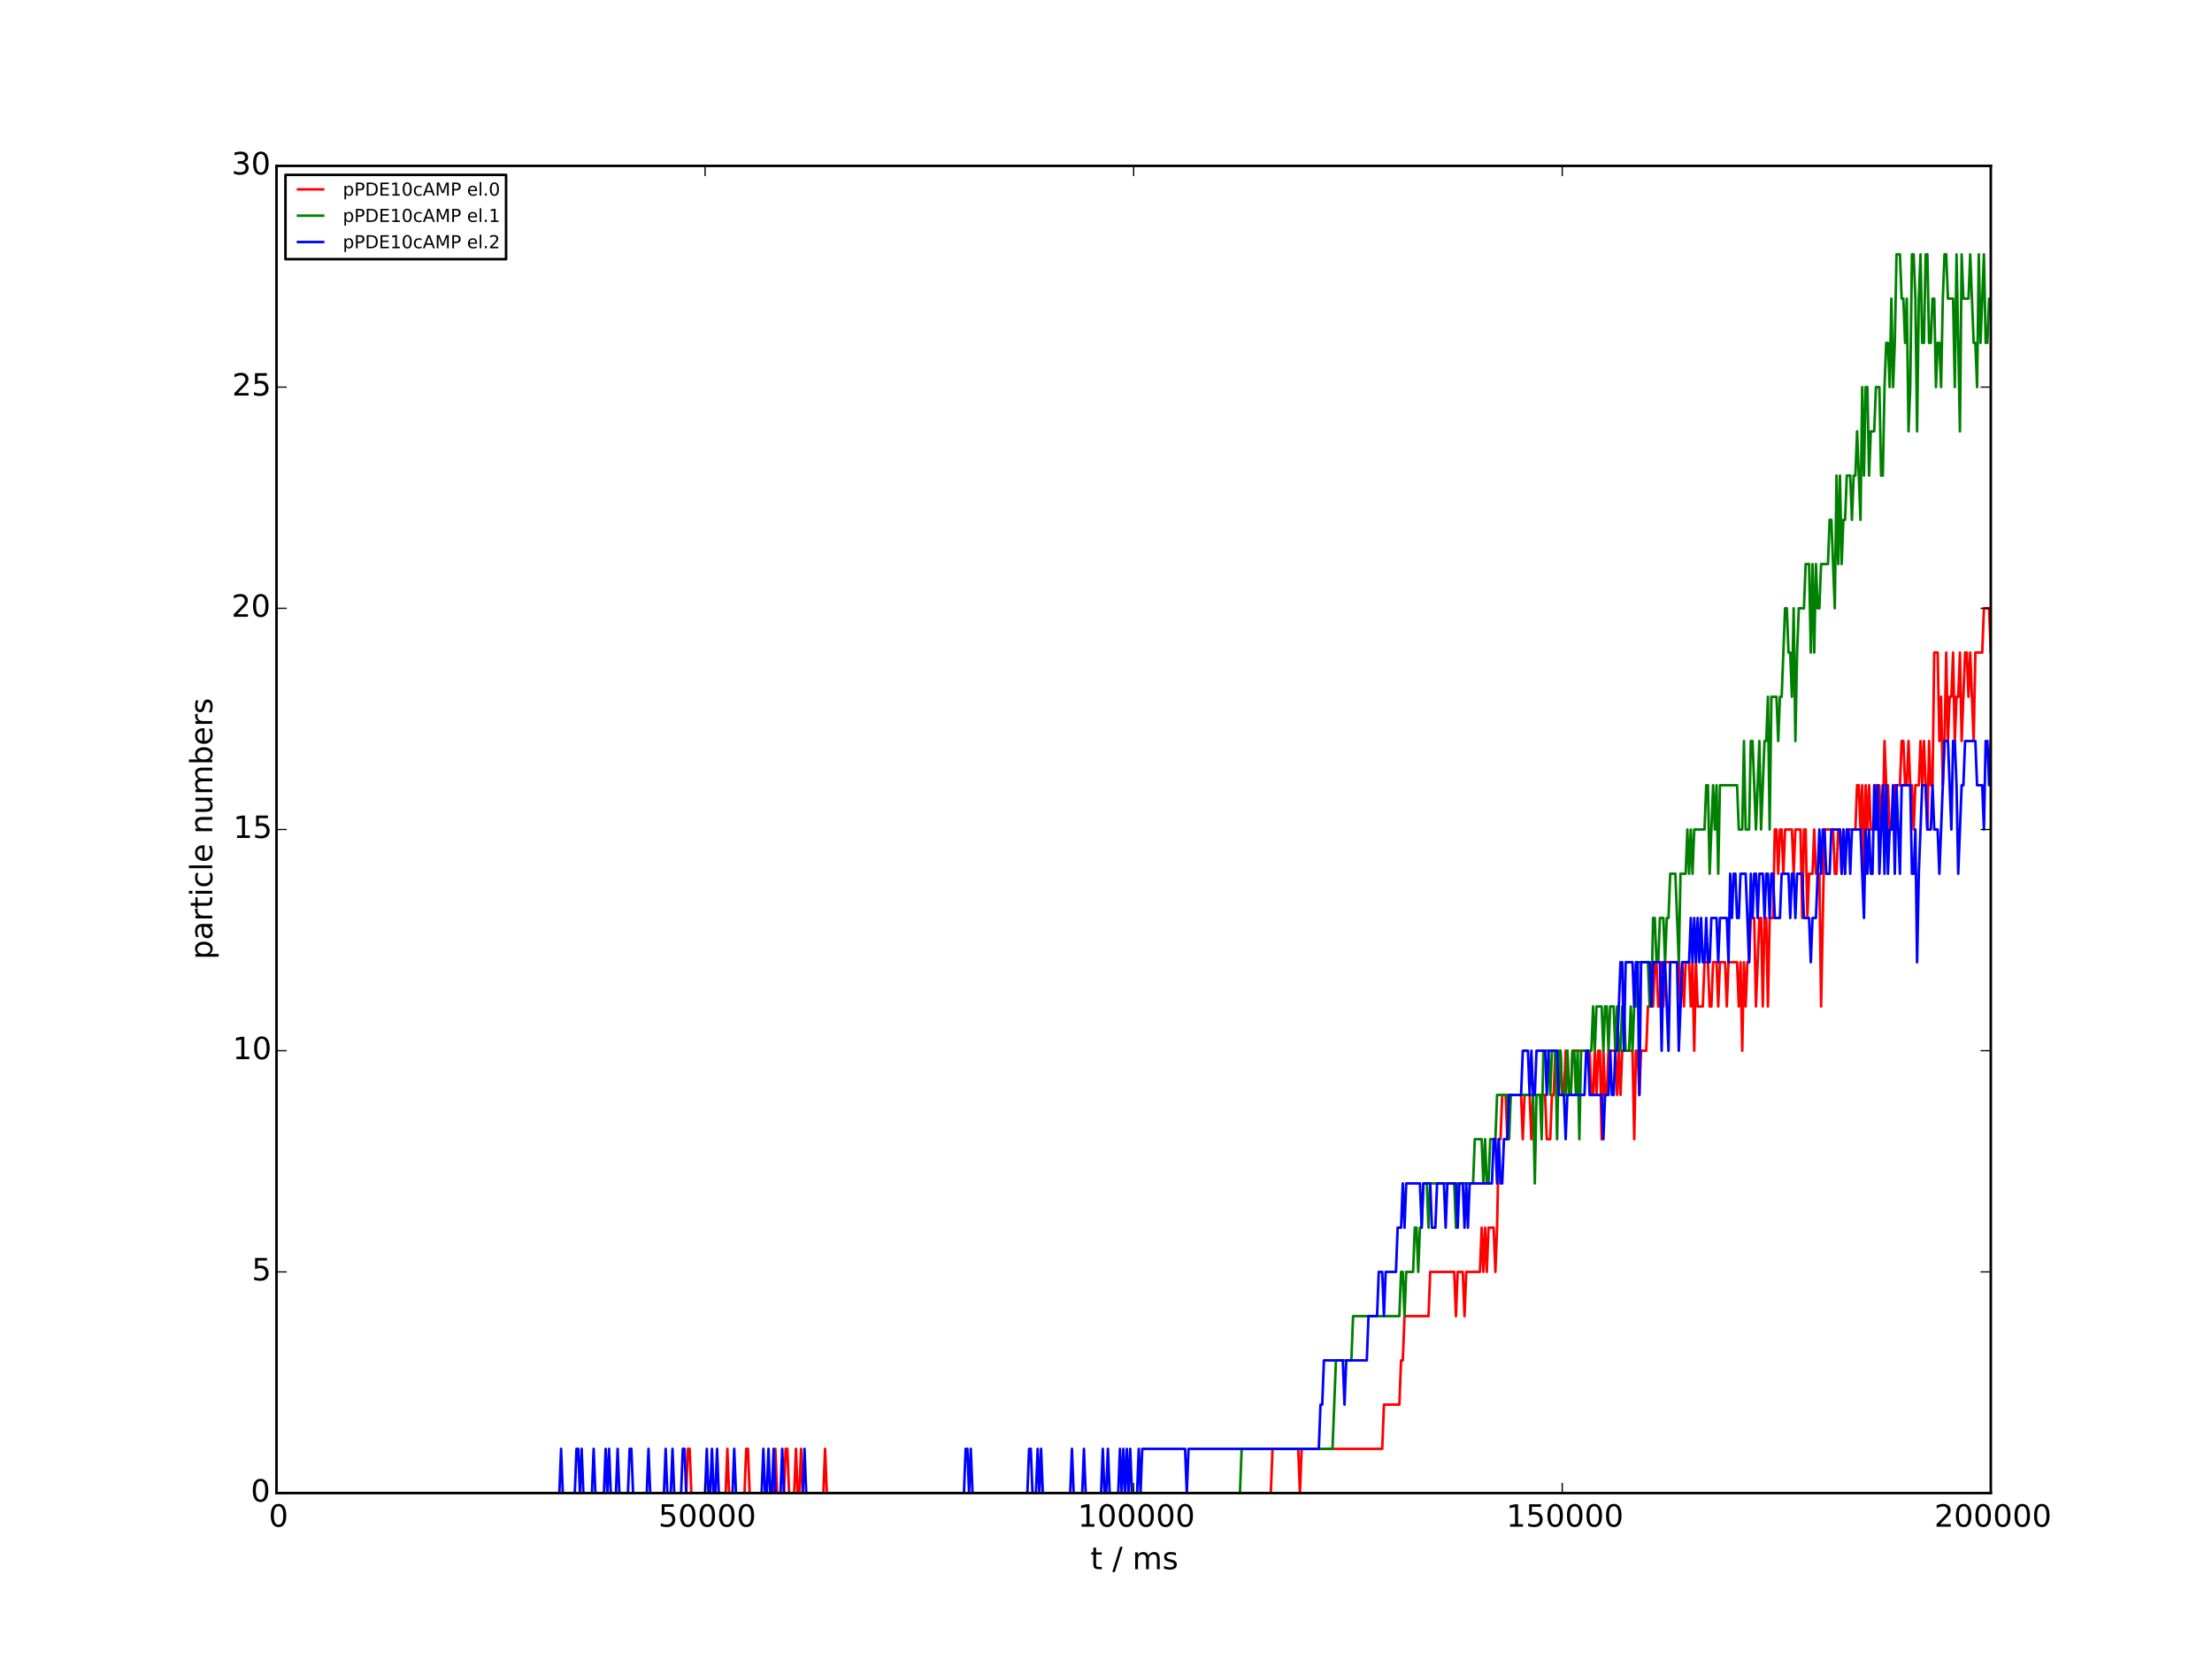 <?xml version="1.0" encoding="utf-8" standalone="no"?>
<!DOCTYPE svg PUBLIC "-//W3C//DTD SVG 1.1//EN"
  "http://www.w3.org/Graphics/SVG/1.1/DTD/svg11.dtd">
<!-- Created with matplotlib (http://matplotlib.org/) -->
<svg height="648pt" version="1.1" viewBox="0 0 864 648" width="864pt" xmlns="http://www.w3.org/2000/svg" xmlns:xlink="http://www.w3.org/1999/xlink">
 <defs>
  <style type="text/css">
*{stroke-linecap:butt;stroke-linejoin:round;}
  </style>
 </defs>
 <g id="figure_1">
  <g id="patch_1">
   <path d="
M0 648
L864 648
L864 0
L0 0
z
" style="fill:#ffffff;"/>
  </g>
  <g id="axes_1">
   <g id="patch_2">
    <path d="
M108 583.2
L777.6 583.2
L777.6 64.8
L108 64.8
z
" style="fill:#ffffff;"/>
   </g>
   <g id="line2d_1">
    <path clip-path="url(#p7ceb695115)" d="
M108 583.2
L268.034 583.2
L268.704 565.92
L269.374 565.92
L270.043 583.2
L283.435 583.2
L284.105 565.92
L284.774 583.2
L290.801 583.2
L291.47 565.92
L292.14 565.92
L292.81 583.2
L302.184 583.2
L302.854 565.92
L303.523 583.2
L306.202 583.2
L306.871 565.92
L307.541 565.92
L308.21 583.2
L310.219 583.2
L310.889 565.92
L311.558 583.2
L312.228 583.2
L312.898 565.92
L313.567 583.2
L321.602 583.2
L322.272 565.92
L322.942 583.2
L496.368 583.2
L497.038 565.92
L507.082 565.92
L507.751 583.2
L508.421 565.92
L539.892 565.92
L540.562 548.64
L546.588 548.64
L547.258 531.36
L547.927 531.36
L548.597 514.08
L557.971 514.08
L558.641 496.8
L568.015 496.8
L568.685 514.08
L569.354 496.8
L571.363 496.8
L572.033 514.08
L572.702 496.8
L578.059 496.8
L578.729 479.52
L579.398 496.8
L580.068 479.52
L580.738 496.8
L581.407 479.52
L583.416 479.52
L584.086 496.8
L584.755 479.52
L585.425 444.96
L586.094 444.96
L586.764 427.68
L588.103 427.68
L588.773 444.96
L589.442 427.68
L594.13 427.68
L594.799 444.96
L595.469 427.68
L597.478 427.68
L598.147 444.96
L598.817 427.68
L603.504 427.68
L604.174 444.96
L605.513 444.96
L606.182 427.68
L606.852 427.68
L607.522 410.4
L608.191 427.68
L608.861 427.68
L609.53 410.4
L610.2 427.68
L610.87 427.68
L611.539 410.4
L612.209 410.4
L612.878 427.68
L613.548 427.68
L614.218 410.4
L620.914 410.4
L621.583 427.68
L622.253 427.68
L622.922 410.4
L623.592 427.68
L624.262 410.4
L624.931 410.4
L625.601 444.96
L626.27 410.4
L626.94 427.68
L627.61 427.68
L628.279 410.4
L630.958 410.4
L631.627 427.68
L632.297 410.4
L632.966 427.68
L633.636 410.4
L637.654 410.4
L638.323 444.96
L638.993 410.4
L639.662 410.4
L640.332 427.68
L641.002 410.4
L643.01 410.4
L643.68 393.12
L644.35 393.12
L645.019 375.84
L645.689 393.12
L646.358 375.84
L647.028 375.84
L647.698 393.12
L648.367 393.12
L649.037 375.84
L649.706 393.12
L650.376 375.84
L655.733 375.84
L656.402 393.12
L657.072 375.84
L657.742 393.12
L658.411 375.84
L659.75 375.84
L660.42 393.12
L661.09 375.84
L661.759 410.4
L662.429 375.84
L663.098 393.12
L665.107 393.12
L665.777 375.84
L667.116 375.84
L667.786 393.12
L668.455 393.12
L669.125 375.84
L670.464 375.84
L671.134 393.12
L671.803 375.84
L673.812 375.84
L674.482 393.12
L675.151 375.84
L678.499 375.84
L679.169 393.12
L679.838 375.84
L680.508 410.4
L681.178 375.84
L681.847 393.12
L682.517 375.84
L683.186 375.84
L683.856 358.56
L685.195 358.56
L685.865 393.12
L687.204 358.56
L687.874 358.56
L688.543 393.12
L689.213 358.56
L689.882 358.56
L690.552 393.12
L691.222 358.56
L692.561 358.56
L693.23 324
L693.9 324
L694.57 341.28
L695.239 324
L695.909 324
L696.578 341.28
L697.248 324
L699.926 324
L700.596 341.28
L701.266 324
L703.274 324
L703.944 358.56
L704.614 324
L705.283 324
L705.953 358.56
L706.622 341.28
L707.962 341.28
L708.631 324
L709.301 341.28
L710.64 341.28
L711.31 393.12
L712.649 324
L715.997 324
L716.666 341.28
L717.336 341.28
L718.006 324
L718.675 324
L719.345 341.28
L720.014 324
L720.684 341.28
L721.354 324
L724.702 324
L725.371 306.72
L726.041 306.72
L726.71 324
L727.38 306.72
L728.05 341.28
L728.719 306.72
L729.389 324
L730.058 306.72
L730.728 324
L732.067 324
L732.737 306.72
L733.406 324
L734.076 306.72
L734.746 324
L735.415 324
L736.085 289.44
L736.754 306.72
L737.424 306.72
L738.094 324
L739.433 324
L740.102 306.72
L742.111 306.72
L742.781 289.44
L743.45 289.44
L744.12 306.72
L744.79 306.72
L745.459 289.44
L746.129 306.72
L746.798 306.72
L747.468 324
L748.138 306.72
L749.477 306.72
L750.146 289.44
L750.816 306.72
L751.486 289.44
L752.825 324
L753.494 289.44
L754.164 306.72
L754.834 306.72
L755.503 254.88
L756.842 254.88
L757.512 289.44
L758.182 272.16
L758.851 306.72
L759.521 289.44
L760.19 254.88
L760.86 289.44
L761.53 272.16
L762.199 272.16
L762.869 254.88
L763.538 289.44
L764.208 272.16
L764.878 272.16
L765.547 254.88
L766.217 289.44
L767.556 254.88
L768.226 254.88
L768.895 272.16
L769.565 254.88
L770.904 289.44
L771.574 254.88
L774.252 254.88
L774.922 237.6
L776.93 237.6
L777.6 254.88
L777.6 254.88" style="fill:none;stroke:#ff0000;stroke-linecap:square;"/>
   </g>
   <g id="line2d_2">
    <path clip-path="url(#p7ceb695115)" d="
M108 583.2
L484.315 583.2
L484.985 565.92
L520.474 565.92
L521.813 531.36
L527.839 531.36
L528.509 514.08
L546.588 514.08
L547.258 496.8
L547.927 496.8
L548.597 514.08
L549.266 496.8
L551.945 496.8
L552.614 479.52
L553.284 479.52
L553.954 496.8
L554.623 479.52
L555.293 479.52
L555.962 462.24
L557.302 462.24
L557.971 479.52
L558.641 462.24
L568.015 462.24
L568.685 479.52
L569.354 462.24
L575.381 462.24
L576.05 444.96
L578.729 444.96
L579.398 462.24
L580.068 444.96
L580.738 462.24
L581.407 462.24
L582.077 444.96
L584.086 444.96
L584.755 427.68
L588.773 427.68
L589.442 444.96
L590.112 427.68
L598.817 427.68
L599.486 462.24
L600.156 427.68
L601.495 427.68
L602.165 444.96
L602.834 410.4
L604.843 410.4
L605.513 427.68
L606.182 410.4
L607.522 410.4
L608.191 444.96
L608.861 410.4
L609.53 410.4
L610.2 427.68
L611.539 427.68
L612.209 410.4
L612.878 427.68
L613.548 427.68
L614.218 410.4
L614.887 410.4
L615.557 427.68
L616.226 410.4
L616.896 444.96
L617.566 410.4
L621.583 410.4
L622.253 393.12
L622.922 410.4
L623.592 393.12
L625.601 393.12
L626.27 410.4
L626.94 393.12
L627.61 393.12
L628.279 410.4
L628.949 393.12
L630.288 393.12
L630.958 410.4
L631.627 393.12
L632.297 410.4
L632.966 410.4
L633.636 393.12
L634.306 393.12
L634.975 410.4
L636.314 410.4
L636.984 393.12
L637.654 410.4
L638.323 393.12
L638.993 393.12
L639.662 375.84
L643.68 375.84
L644.35 393.12
L645.019 393.12
L645.689 358.56
L646.358 358.56
L647.028 375.84
L647.698 375.84
L648.367 358.56
L649.706 358.56
L650.376 375.84
L651.046 358.56
L651.715 358.56
L652.385 341.28
L654.394 341.28
L655.733 375.84
L656.402 341.28
L658.411 341.28
L659.081 324
L659.75 341.28
L660.42 324
L661.09 341.28
L661.759 324
L665.777 324
L666.446 306.72
L667.116 306.72
L667.786 341.28
L669.125 306.72
L669.794 324
L670.464 306.72
L671.134 341.28
L671.803 306.72
L678.499 306.72
L679.169 324
L680.508 324
L681.178 289.44
L681.847 324
L683.186 324
L683.856 289.44
L684.526 289.44
L685.865 324
L687.204 289.44
L687.874 324
L689.213 289.44
L689.882 289.44
L690.552 272.16
L691.222 324
L691.891 272.16
L693.9 272.16
L694.57 289.44
L695.239 272.16
L695.909 272.16
L697.248 237.6
L697.918 237.6
L698.587 254.88
L699.257 254.88
L699.926 272.16
L700.596 237.6
L701.266 289.44
L701.935 254.88
L702.605 237.6
L704.614 237.6
L705.283 220.32
L706.622 220.32
L707.292 254.88
L707.962 220.32
L708.631 254.88
L709.301 220.32
L709.97 237.6
L710.64 237.6
L711.31 220.32
L713.988 220.32
L714.658 203.04
L715.327 203.04
L716.666 237.6
L717.336 185.76
L718.006 220.32
L718.675 185.76
L719.345 220.32
L720.014 203.04
L720.684 203.04
L721.354 185.76
L722.693 185.76
L723.362 203.04
L724.032 185.76
L724.702 185.76
L725.371 168.48
L726.71 203.04
L727.38 151.2
L728.05 185.76
L728.719 151.2
L729.389 151.2
L730.058 185.76
L730.728 168.48
L732.067 168.48
L732.737 151.2
L734.076 151.2
L734.746 185.76
L735.415 185.76
L736.085 151.2
L736.754 133.92
L737.424 133.92
L738.094 151.2
L738.763 116.64
L739.433 151.2
L740.102 133.92
L740.772 99.36
L742.111 99.36
L742.781 116.64
L743.45 116.64
L744.12 133.92
L744.79 116.64
L745.459 168.48
L746.129 151.2
L746.798 99.36
L747.468 99.36
L748.138 116.64
L748.807 168.48
L749.477 116.64
L750.146 99.36
L750.816 133.92
L751.486 133.92
L752.155 99.36
L752.825 99.36
L753.494 133.92
L754.164 133.92
L754.834 116.64
L755.503 116.64
L756.173 151.2
L756.842 133.92
L757.512 133.92
L758.182 151.2
L758.851 116.64
L759.521 99.36
L760.19 99.36
L760.86 116.64
L762.869 116.64
L763.538 151.2
L764.208 99.36
L765.547 168.48
L766.217 99.36
L766.886 116.64
L768.895 116.64
L769.565 99.36
L770.904 133.92
L771.574 133.92
L772.243 151.2
L772.913 99.36
L773.582 133.92
L774.922 99.36
L775.591 133.92
L776.261 133.92
L776.93 116.64
L777.6 116.64
L777.6 116.64" style="fill:none;stroke:#008000;stroke-linecap:square;"/>
   </g>
   <g id="line2d_3">
    <path clip-path="url(#p7ceb695115)" d="
M108 583.2
L218.484 583.2
L219.154 565.92
L219.823 583.2
L224.51 583.2
L225.18 565.92
L225.85 565.92
L226.519 583.2
L227.189 565.92
L227.858 583.2
L231.206 583.2
L231.876 565.92
L232.546 583.2
L235.894 583.2
L236.563 565.92
L237.233 583.2
L237.902 565.92
L238.572 583.2
L240.581 583.2
L241.25 565.92
L241.92 583.2
L245.268 583.2
L245.938 565.92
L246.607 565.92
L247.277 583.2
L252.634 583.2
L253.303 565.92
L253.973 583.2
L259.33 583.2
L259.999 565.92
L260.669 583.2
L262.008 583.2
L262.678 565.92
L263.347 583.2
L266.026 583.2
L266.695 565.92
L267.365 565.92
L268.034 583.2
L275.4 583.2
L276.07 565.92
L276.739 583.2
L277.409 583.2
L278.078 565.92
L278.748 583.2
L279.418 583.2
L280.087 565.92
L280.757 583.2
L286.114 583.2
L286.783 565.92
L287.453 583.2
L297.497 583.2
L298.166 565.92
L298.836 583.2
L299.506 583.2
L300.175 565.92
L300.845 583.2
L301.514 583.2
L302.184 565.92
L302.854 583.2
L304.862 583.2
L305.532 565.92
L306.202 583.2
L313.567 583.2
L314.237 565.92
L314.906 583.2
L376.51 583.2
L377.179 565.92
L377.849 565.92
L378.518 583.2
L379.188 565.92
L379.858 583.2
L401.285 583.2
L401.954 565.92
L402.624 565.92
L403.294 583.2
L404.633 583.2
L405.302 565.92
L405.972 583.2
L406.642 565.92
L407.311 583.2
L418.025 583.2
L418.694 565.92
L419.364 583.2
L422.712 583.2
L423.382 565.92
L424.051 583.2
L430.078 583.2
L430.747 565.92
L431.417 583.2
L432.086 583.2
L432.756 565.92
L433.426 583.2
L436.774 583.2
L437.443 565.92
L438.113 583.2
L438.782 565.92
L439.452 583.2
L440.122 565.92
L440.791 583.2
L441.461 565.92
L442.13 583.2
L444.139 583.2
L444.809 565.92
L445.478 583.2
L446.148 565.92
L462.888 565.92
L463.558 583.2
L464.227 565.92
L515.117 565.92
L515.786 548.64
L516.456 548.64
L517.126 531.36
L524.491 531.36
L525.161 548.64
L525.83 531.36
L533.866 531.36
L534.535 514.08
L537.883 514.08
L538.553 496.8
L539.892 496.8
L540.562 514.08
L541.231 496.8
L545.249 496.8
L545.918 479.52
L547.258 479.52
L547.927 462.24
L548.597 479.52
L549.266 462.24
L554.623 462.24
L555.293 479.52
L555.962 462.24
L558.641 462.24
L559.31 479.52
L560.65 479.52
L561.319 462.24
L563.998 462.24
L564.667 479.52
L565.337 462.24
L568.685 462.24
L569.354 479.52
L570.024 462.24
L571.363 462.24
L572.033 479.52
L572.702 462.24
L573.372 479.52
L574.042 462.24
L582.746 462.24
L583.416 444.96
L584.086 444.96
L584.755 462.24
L585.425 444.96
L586.094 462.24
L586.764 462.24
L587.434 444.96
L588.773 444.96
L589.442 427.68
L594.13 427.68
L594.799 410.4
L596.808 410.4
L597.478 427.68
L598.147 410.4
L598.817 427.68
L599.486 427.68
L600.156 410.4
L603.504 410.4
L604.174 427.68
L604.843 410.4
L608.191 410.4
L608.861 427.68
L610.87 427.68
L611.539 444.96
L612.209 427.68
L618.905 427.68
L619.574 410.4
L620.244 410.4
L620.914 427.68
L625.601 427.68
L626.27 444.96
L626.94 427.68
L628.279 427.68
L628.949 410.4
L629.618 427.68
L630.288 427.68
L630.958 410.4
L631.627 410.4
L632.966 375.84
L633.636 375.84
L634.306 410.4
L634.975 375.84
L637.654 375.84
L638.323 393.12
L638.993 375.84
L639.662 375.84
L640.332 427.68
L641.002 375.84
L644.35 375.84
L645.019 393.12
L645.689 375.84
L648.367 375.84
L649.037 410.4
L649.706 375.84
L650.376 375.84
L651.715 410.4
L652.385 375.84
L655.063 375.84
L655.733 410.4
L657.072 375.84
L659.75 375.84
L660.42 358.56
L661.09 375.84
L661.759 358.56
L662.429 375.84
L663.098 358.56
L663.768 375.84
L664.438 358.56
L665.107 375.84
L665.777 375.84
L666.446 358.56
L667.116 375.84
L667.786 375.84
L668.455 358.56
L670.464 358.56
L671.134 375.84
L671.803 358.56
L674.482 358.56
L675.151 375.84
L675.821 341.28
L676.49 358.56
L677.16 341.28
L677.83 341.28
L678.499 358.56
L679.169 358.56
L679.838 341.28
L681.847 341.28
L683.186 375.84
L683.856 341.28
L684.526 358.56
L685.195 341.28
L685.865 341.28
L686.534 358.56
L687.204 341.28
L688.543 341.28
L689.213 358.56
L689.882 341.28
L690.552 341.28
L691.222 358.56
L691.891 341.28
L692.561 341.28
L693.23 358.56
L695.239 358.56
L695.909 341.28
L698.587 341.28
L699.257 358.56
L699.926 341.28
L700.596 341.28
L701.266 358.56
L701.935 341.28
L703.944 341.28
L704.614 358.56
L706.622 358.56
L707.292 375.84
L707.962 358.56
L709.301 358.56
L710.64 324
L711.31 341.28
L711.979 324
L712.649 324
L713.318 341.28
L714.658 341.28
L715.327 324
L718.675 324
L719.345 341.28
L720.014 324
L720.684 341.28
L721.354 324
L722.023 324
L722.693 341.28
L723.362 324
L726.71 324
L728.05 358.56
L728.719 324
L729.389 341.28
L730.058 324
L730.728 341.28
L731.398 341.28
L732.067 306.72
L732.737 324
L733.406 306.72
L734.076 341.28
L735.415 306.72
L736.085 341.28
L736.754 306.72
L737.424 341.28
L738.094 324
L738.763 324
L739.433 306.72
L740.102 341.28
L740.772 306.72
L742.111 341.28
L742.781 306.72
L746.129 306.72
L746.798 341.28
L747.468 341.28
L748.138 324
L748.807 375.84
L749.477 341.28
L750.816 306.72
L752.155 306.72
L752.825 324
L754.164 324
L754.834 306.72
L755.503 324
L756.842 324
L757.512 341.28
L759.521 289.44
L760.86 289.44
L762.199 324
L762.869 289.44
L763.538 289.44
L764.208 306.72
L764.878 341.28
L766.217 306.72
L766.886 306.72
L767.556 289.44
L771.574 289.44
L772.243 306.72
L774.252 306.72
L774.922 324
L775.591 289.44
L776.261 289.44
L776.93 306.72
L777.6 289.44
L777.6 289.44" style="fill:none;stroke:#0000ff;stroke-linecap:square;"/>
   </g>
   <g id="patch_3">
    <path d="
M108 583.2
L777.6 583.2" style="fill:none;stroke:#000000;stroke-linecap:square;stroke-linejoin:miter;"/>
   </g>
   <g id="patch_4">
    <path d="
M777.6 583.2
L777.6 64.8" style="fill:none;stroke:#000000;stroke-linecap:square;stroke-linejoin:miter;"/>
   </g>
   <g id="patch_5">
    <path d="
M108 583.2
L108 64.8" style="fill:none;stroke:#000000;stroke-linecap:square;stroke-linejoin:miter;"/>
   </g>
   <g id="patch_6">
    <path d="
M108 64.8
L777.6 64.8" style="fill:none;stroke:#000000;stroke-linecap:square;stroke-linejoin:miter;"/>
   </g>
   <g id="matplotlib.axis_1">
    <g id="xtick_1">
     <g id="line2d_4">
      <defs>
       <path d="
M0 0
L0 -4" id="mc7db9fdffb" style="stroke:#000000;stroke-width:0.5;"/>
      </defs>
      <g>
       <use style="stroke:#000000;stroke-width:0.5;" x="108.0" xlink:href="#mc7db9fdffb" y="583.2"/>
      </g>
     </g>
     <g id="line2d_5">
      <defs>
       <path d="
M0 0
L0 4" id="m5a7d422ac3" style="stroke:#000000;stroke-width:0.5;"/>
      </defs>
      <g>
       <use style="stroke:#000000;stroke-width:0.5;" x="108.0" xlink:href="#m5a7d422ac3" y="64.8"/>
      </g>
     </g>
     <g id="text_1">
      <!-- 0 -->
      <defs>
       <path d="
M31.781 66.406
Q24.172 66.406 20.328 58.906
Q16.5 51.422 16.5 36.375
Q16.5 21.391 20.328 13.891
Q24.172 6.391 31.781 6.391
Q39.453 6.391 43.281 13.891
Q47.125 21.391 47.125 36.375
Q47.125 51.422 43.281 58.906
Q39.453 66.406 31.781 66.406
M31.781 74.219
Q44.047 74.219 50.516 64.516
Q56.984 54.828 56.984 36.375
Q56.984 17.969 50.516 8.266
Q44.047 -1.422 31.781 -1.422
Q19.531 -1.422 13.062 8.266
Q6.594 17.969 6.594 36.375
Q6.594 54.828 13.062 64.516
Q19.531 74.219 31.781 74.219" id="BitstreamVeraSans-Roman-30"/>
      </defs>
      <g transform="translate(104.977 596.318)scale(0.12 -0.12)">
       <use xlink:href="#BitstreamVeraSans-Roman-30"/>
      </g>
     </g>
    </g>
    <g id="xtick_2">
     <g id="line2d_6">
      <g>
       <use style="stroke:#000000;stroke-width:0.5;" x="275.4" xlink:href="#mc7db9fdffb" y="583.2"/>
      </g>
     </g>
     <g id="line2d_7">
      <g>
       <use style="stroke:#000000;stroke-width:0.5;" x="275.4" xlink:href="#m5a7d422ac3" y="64.8"/>
      </g>
     </g>
     <g id="text_2">
      <!-- 50000 -->
      <defs>
       <path d="
M10.797 72.906
L49.516 72.906
L49.516 64.594
L19.828 64.594
L19.828 46.734
Q21.969 47.469 24.109 47.828
Q26.266 48.188 28.422 48.188
Q40.625 48.188 47.75 41.5
Q54.891 34.812 54.891 23.391
Q54.891 11.625 47.562 5.094
Q40.234 -1.422 26.906 -1.422
Q22.312 -1.422 17.547 -0.641
Q12.797 0.141 7.719 1.703
L7.719 11.625
Q12.109 9.234 16.797 8.062
Q21.484 6.891 26.703 6.891
Q35.156 6.891 40.078 11.328
Q45.016 15.766 45.016 23.391
Q45.016 31 40.078 35.438
Q35.156 39.891 26.703 39.891
Q22.75 39.891 18.812 39.016
Q14.891 38.141 10.797 36.281
z
" id="BitstreamVeraSans-Roman-35"/>
      </defs>
      <g transform="translate(257.174 596.318)scale(0.12 -0.12)">
       <use xlink:href="#BitstreamVeraSans-Roman-35"/>
       <use x="63.623" xlink:href="#BitstreamVeraSans-Roman-30"/>
       <use x="127.246" xlink:href="#BitstreamVeraSans-Roman-30"/>
       <use x="190.869" xlink:href="#BitstreamVeraSans-Roman-30"/>
       <use x="254.492" xlink:href="#BitstreamVeraSans-Roman-30"/>
      </g>
     </g>
    </g>
    <g id="xtick_3">
     <g id="line2d_8">
      <g>
       <use style="stroke:#000000;stroke-width:0.5;" x="442.8" xlink:href="#mc7db9fdffb" y="583.2"/>
      </g>
     </g>
     <g id="line2d_9">
      <g>
       <use style="stroke:#000000;stroke-width:0.5;" x="442.8" xlink:href="#m5a7d422ac3" y="64.8"/>
      </g>
     </g>
     <g id="text_3">
      <!-- 100000 -->
      <defs>
       <path d="
M12.406 8.297
L28.516 8.297
L28.516 63.922
L10.984 60.406
L10.984 69.391
L28.422 72.906
L38.281 72.906
L38.281 8.297
L54.391 8.297
L54.391 0
L12.406 0
z
" id="BitstreamVeraSans-Roman-31"/>
      </defs>
      <g transform="translate(420.952 596.318)scale(0.12 -0.12)">
       <use xlink:href="#BitstreamVeraSans-Roman-31"/>
       <use x="63.623" xlink:href="#BitstreamVeraSans-Roman-30"/>
       <use x="127.246" xlink:href="#BitstreamVeraSans-Roman-30"/>
       <use x="190.869" xlink:href="#BitstreamVeraSans-Roman-30"/>
       <use x="254.492" xlink:href="#BitstreamVeraSans-Roman-30"/>
       <use x="318.115" xlink:href="#BitstreamVeraSans-Roman-30"/>
      </g>
     </g>
    </g>
    <g id="xtick_4">
     <g id="line2d_10">
      <g>
       <use style="stroke:#000000;stroke-width:0.5;" x="610.2" xlink:href="#mc7db9fdffb" y="583.2"/>
      </g>
     </g>
     <g id="line2d_11">
      <g>
       <use style="stroke:#000000;stroke-width:0.5;" x="610.2" xlink:href="#m5a7d422ac3" y="64.8"/>
      </g>
     </g>
     <g id="text_4">
      <!-- 150000 -->
      <g transform="translate(588.352 596.318)scale(0.12 -0.12)">
       <use xlink:href="#BitstreamVeraSans-Roman-31"/>
       <use x="63.623" xlink:href="#BitstreamVeraSans-Roman-35"/>
       <use x="127.246" xlink:href="#BitstreamVeraSans-Roman-30"/>
       <use x="190.869" xlink:href="#BitstreamVeraSans-Roman-30"/>
       <use x="254.492" xlink:href="#BitstreamVeraSans-Roman-30"/>
       <use x="318.115" xlink:href="#BitstreamVeraSans-Roman-30"/>
      </g>
     </g>
    </g>
    <g id="xtick_5">
     <g id="line2d_12">
      <g>
       <use style="stroke:#000000;stroke-width:0.5;" x="777.6" xlink:href="#mc7db9fdffb" y="583.2"/>
      </g>
     </g>
     <g id="line2d_13">
      <g>
       <use style="stroke:#000000;stroke-width:0.5;" x="777.6" xlink:href="#m5a7d422ac3" y="64.8"/>
      </g>
     </g>
     <g id="text_5">
      <!-- 200000 -->
      <defs>
       <path d="
M19.188 8.297
L53.609 8.297
L53.609 0
L7.328 0
L7.328 8.297
Q12.938 14.109 22.625 23.891
Q32.328 33.688 34.812 36.531
Q39.547 41.844 41.422 45.531
Q43.312 49.219 43.312 52.781
Q43.312 58.594 39.234 62.25
Q35.156 65.922 28.609 65.922
Q23.969 65.922 18.812 64.312
Q13.672 62.703 7.812 59.422
L7.812 69.391
Q13.766 71.781 18.938 73
Q24.125 74.219 28.422 74.219
Q39.75 74.219 46.484 68.547
Q53.219 62.891 53.219 53.422
Q53.219 48.922 51.531 44.891
Q49.859 40.875 45.406 35.406
Q44.188 33.984 37.641 27.219
Q31.109 20.453 19.188 8.297" id="BitstreamVeraSans-Roman-32"/>
      </defs>
      <g transform="translate(755.533 596.318)scale(0.12 -0.12)">
       <use xlink:href="#BitstreamVeraSans-Roman-32"/>
       <use x="63.623" xlink:href="#BitstreamVeraSans-Roman-30"/>
       <use x="127.246" xlink:href="#BitstreamVeraSans-Roman-30"/>
       <use x="190.869" xlink:href="#BitstreamVeraSans-Roman-30"/>
       <use x="254.492" xlink:href="#BitstreamVeraSans-Roman-30"/>
       <use x="318.115" xlink:href="#BitstreamVeraSans-Roman-30"/>
      </g>
     </g>
    </g>
    <g id="text_6">
     <!-- t / ms -->
     <defs>
      <path d="
M44.281 53.078
L44.281 44.578
Q40.484 46.531 36.375 47.5
Q32.281 48.484 27.875 48.484
Q21.188 48.484 17.844 46.438
Q14.5 44.391 14.5 40.281
Q14.5 37.156 16.891 35.375
Q19.281 33.594 26.516 31.984
L29.594 31.297
Q39.156 29.25 43.188 25.516
Q47.219 21.781 47.219 15.094
Q47.219 7.469 41.188 3.016
Q35.156 -1.422 24.609 -1.422
Q20.219 -1.422 15.453 -0.562
Q10.688 0.297 5.422 2
L5.422 11.281
Q10.406 8.688 15.234 7.391
Q20.062 6.109 24.812 6.109
Q31.156 6.109 34.562 8.281
Q37.984 10.453 37.984 14.406
Q37.984 18.062 35.516 20.016
Q33.062 21.969 24.703 23.781
L21.578 24.516
Q13.234 26.266 9.516 29.906
Q5.812 33.547 5.812 39.891
Q5.812 47.609 11.281 51.797
Q16.75 56 26.812 56
Q31.781 56 36.172 55.266
Q40.578 54.547 44.281 53.078" id="BitstreamVeraSans-Roman-73"/>
      <path d="
M52 44.188
Q55.375 50.25 60.062 53.125
Q64.75 56 71.094 56
Q79.641 56 84.281 50.016
Q88.922 44.047 88.922 33.016
L88.922 0
L79.891 0
L79.891 32.719
Q79.891 40.578 77.094 44.375
Q74.312 48.188 68.609 48.188
Q61.625 48.188 57.562 43.547
Q53.516 38.922 53.516 30.906
L53.516 0
L44.484 0
L44.484 32.719
Q44.484 40.625 41.703 44.406
Q38.922 48.188 33.109 48.188
Q26.219 48.188 22.156 43.531
Q18.109 38.875 18.109 30.906
L18.109 0
L9.078 0
L9.078 54.688
L18.109 54.688
L18.109 46.188
Q21.188 51.219 25.484 53.609
Q29.781 56 35.688 56
Q41.656 56 45.828 52.969
Q50 49.953 52 44.188" id="BitstreamVeraSans-Roman-6d"/>
      <path d="
M25.391 72.906
L33.688 72.906
L8.297 -9.281
L0 -9.281
z
" id="BitstreamVeraSans-Roman-2f"/>
      <path id="BitstreamVeraSans-Roman-20"/>
      <path d="
M18.312 70.219
L18.312 54.688
L36.812 54.688
L36.812 47.703
L18.312 47.703
L18.312 18.016
Q18.312 11.328 20.141 9.422
Q21.969 7.516 27.594 7.516
L36.812 7.516
L36.812 0
L27.594 0
Q17.188 0 13.234 3.875
Q9.281 7.766 9.281 18.016
L9.281 47.703
L2.688 47.703
L2.688 54.688
L9.281 54.688
L9.281 70.219
z
" id="BitstreamVeraSans-Roman-74"/>
     </defs>
     <g transform="translate(425.935 612.932)scale(0.12 -0.12)">
      <use xlink:href="#BitstreamVeraSans-Roman-74"/>
      <use x="39.209" xlink:href="#BitstreamVeraSans-Roman-20"/>
      <use x="70.996" xlink:href="#BitstreamVeraSans-Roman-2f"/>
      <use x="104.688" xlink:href="#BitstreamVeraSans-Roman-20"/>
      <use x="136.475" xlink:href="#BitstreamVeraSans-Roman-6d"/>
      <use x="233.887" xlink:href="#BitstreamVeraSans-Roman-73"/>
     </g>
    </g>
   </g>
   <g id="matplotlib.axis_2">
    <g id="ytick_1">
     <g id="line2d_14">
      <defs>
       <path d="
M0 0
L4 0" id="md7965d1ba0" style="stroke:#000000;stroke-width:0.5;"/>
      </defs>
      <g>
       <use style="stroke:#000000;stroke-width:0.5;" x="108.0" xlink:href="#md7965d1ba0" y="583.2"/>
      </g>
     </g>
     <g id="line2d_15">
      <defs>
       <path d="
M0 0
L-4 0" id="md9a1c1a7cd" style="stroke:#000000;stroke-width:0.5;"/>
      </defs>
      <g>
       <use style="stroke:#000000;stroke-width:0.5;" x="777.6" xlink:href="#md9a1c1a7cd" y="583.2"/>
      </g>
     </g>
     <g id="text_7">
      <!-- 0 -->
      <g transform="translate(97.953 586.511)scale(0.12 -0.12)">
       <use xlink:href="#BitstreamVeraSans-Roman-30"/>
      </g>
     </g>
    </g>
    <g id="ytick_2">
     <g id="line2d_16">
      <g>
       <use style="stroke:#000000;stroke-width:0.5;" x="108.0" xlink:href="#md7965d1ba0" y="496.8"/>
      </g>
     </g>
     <g id="line2d_17">
      <g>
       <use style="stroke:#000000;stroke-width:0.5;" x="777.6" xlink:href="#md9a1c1a7cd" y="496.8"/>
      </g>
     </g>
     <g id="text_8">
      <!-- 5 -->
      <g transform="translate(98.339 500.111)scale(0.12 -0.12)">
       <use xlink:href="#BitstreamVeraSans-Roman-35"/>
      </g>
     </g>
    </g>
    <g id="ytick_3">
     <g id="line2d_18">
      <g>
       <use style="stroke:#000000;stroke-width:0.5;" x="108.0" xlink:href="#md7965d1ba0" y="410.4"/>
      </g>
     </g>
     <g id="line2d_19">
      <g>
       <use style="stroke:#000000;stroke-width:0.5;" x="777.6" xlink:href="#md9a1c1a7cd" y="410.4"/>
      </g>
     </g>
     <g id="text_9">
      <!-- 10 -->
      <g transform="translate(90.845 413.711)scale(0.12 -0.12)">
       <use xlink:href="#BitstreamVeraSans-Roman-31"/>
       <use x="63.623" xlink:href="#BitstreamVeraSans-Roman-30"/>
      </g>
     </g>
    </g>
    <g id="ytick_4">
     <g id="line2d_20">
      <g>
       <use style="stroke:#000000;stroke-width:0.5;" x="108.0" xlink:href="#md7965d1ba0" y="324.0"/>
      </g>
     </g>
     <g id="line2d_21">
      <g>
       <use style="stroke:#000000;stroke-width:0.5;" x="777.6" xlink:href="#md9a1c1a7cd" y="324.0"/>
      </g>
     </g>
     <g id="text_10">
      <!-- 15 -->
      <g transform="translate(91.096 327.311)scale(0.12 -0.12)">
       <use xlink:href="#BitstreamVeraSans-Roman-31"/>
       <use x="63.623" xlink:href="#BitstreamVeraSans-Roman-35"/>
      </g>
     </g>
    </g>
    <g id="ytick_5">
     <g id="line2d_22">
      <g>
       <use style="stroke:#000000;stroke-width:0.5;" x="108.0" xlink:href="#md7965d1ba0" y="237.6"/>
      </g>
     </g>
     <g id="line2d_23">
      <g>
       <use style="stroke:#000000;stroke-width:0.5;" x="777.6" xlink:href="#md9a1c1a7cd" y="237.6"/>
      </g>
     </g>
     <g id="text_11">
      <!-- 20 -->
      <g transform="translate(90.406 240.911)scale(0.12 -0.12)">
       <use xlink:href="#BitstreamVeraSans-Roman-32"/>
       <use x="63.623" xlink:href="#BitstreamVeraSans-Roman-30"/>
      </g>
     </g>
    </g>
    <g id="ytick_6">
     <g id="line2d_24">
      <g>
       <use style="stroke:#000000;stroke-width:0.5;" x="108.0" xlink:href="#md7965d1ba0" y="151.2"/>
      </g>
     </g>
     <g id="line2d_25">
      <g>
       <use style="stroke:#000000;stroke-width:0.5;" x="777.6" xlink:href="#md9a1c1a7cd" y="151.2"/>
      </g>
     </g>
     <g id="text_12">
      <!-- 25 -->
      <g transform="translate(90.657 154.511)scale(0.12 -0.12)">
       <use xlink:href="#BitstreamVeraSans-Roman-32"/>
       <use x="63.623" xlink:href="#BitstreamVeraSans-Roman-35"/>
      </g>
     </g>
    </g>
    <g id="ytick_7">
     <g id="line2d_26">
      <g>
       <use style="stroke:#000000;stroke-width:0.5;" x="108.0" xlink:href="#md7965d1ba0" y="64.8"/>
      </g>
     </g>
     <g id="line2d_27">
      <g>
       <use style="stroke:#000000;stroke-width:0.5;" x="777.6" xlink:href="#md9a1c1a7cd" y="64.8"/>
      </g>
     </g>
     <g id="text_13">
      <!-- 30 -->
      <defs>
       <path d="
M40.578 39.312
Q47.656 37.797 51.625 33
Q55.609 28.219 55.609 21.188
Q55.609 10.406 48.188 4.484
Q40.766 -1.422 27.094 -1.422
Q22.516 -1.422 17.656 -0.516
Q12.797 0.391 7.625 2.203
L7.625 11.719
Q11.719 9.328 16.594 8.109
Q21.484 6.891 26.812 6.891
Q36.078 6.891 40.938 10.547
Q45.797 14.203 45.797 21.188
Q45.797 27.641 41.281 31.266
Q36.766 34.906 28.719 34.906
L20.219 34.906
L20.219 43.016
L29.109 43.016
Q36.375 43.016 40.234 45.922
Q44.094 48.828 44.094 54.297
Q44.094 59.906 40.109 62.906
Q36.141 65.922 28.719 65.922
Q24.656 65.922 20.016 65.031
Q15.375 64.156 9.812 62.312
L9.812 71.094
Q15.438 72.656 20.344 73.438
Q25.25 74.219 29.594 74.219
Q40.828 74.219 47.359 69.109
Q53.906 64.016 53.906 55.328
Q53.906 49.266 50.438 45.094
Q46.969 40.922 40.578 39.312" id="BitstreamVeraSans-Roman-33"/>
      </defs>
      <g transform="translate(90.442 68.111)scale(0.12 -0.12)">
       <use xlink:href="#BitstreamVeraSans-Roman-33"/>
       <use x="63.623" xlink:href="#BitstreamVeraSans-Roman-30"/>
      </g>
     </g>
    </g>
    <g id="text_14">
     <!-- particle numbers -->
     <defs>
      <path d="
M48.688 27.297
Q48.688 37.203 44.609 42.844
Q40.531 48.484 33.406 48.484
Q26.266 48.484 22.188 42.844
Q18.109 37.203 18.109 27.297
Q18.109 17.391 22.188 11.75
Q26.266 6.109 33.406 6.109
Q40.531 6.109 44.609 11.75
Q48.688 17.391 48.688 27.297
M18.109 46.391
Q20.953 51.266 25.266 53.625
Q29.594 56 35.594 56
Q45.562 56 51.781 48.094
Q58.016 40.188 58.016 27.297
Q58.016 14.406 51.781 6.484
Q45.562 -1.422 35.594 -1.422
Q29.594 -1.422 25.266 0.953
Q20.953 3.328 18.109 8.203
L18.109 0
L9.078 0
L9.078 75.984
L18.109 75.984
z
" id="BitstreamVeraSans-Roman-62"/>
      <path d="
M9.422 75.984
L18.406 75.984
L18.406 0
L9.422 0
z
" id="BitstreamVeraSans-Roman-6c"/>
      <path d="
M56.203 29.594
L56.203 25.203
L14.891 25.203
Q15.484 15.922 20.484 11.062
Q25.484 6.203 34.422 6.203
Q39.594 6.203 44.453 7.469
Q49.312 8.734 54.109 11.281
L54.109 2.781
Q49.266 0.734 44.188 -0.344
Q39.109 -1.422 33.891 -1.422
Q20.797 -1.422 13.156 6.188
Q5.516 13.812 5.516 26.812
Q5.516 40.234 12.766 48.109
Q20.016 56 32.328 56
Q43.359 56 49.781 48.891
Q56.203 41.797 56.203 29.594
M47.219 32.234
Q47.125 39.594 43.094 43.984
Q39.062 48.391 32.422 48.391
Q24.906 48.391 20.391 44.141
Q15.875 39.891 15.188 32.172
z
" id="BitstreamVeraSans-Roman-65"/>
      <path d="
M18.109 8.203
L18.109 -20.797
L9.078 -20.797
L9.078 54.688
L18.109 54.688
L18.109 46.391
Q20.953 51.266 25.266 53.625
Q29.594 56 35.594 56
Q45.562 56 51.781 48.094
Q58.016 40.188 58.016 27.297
Q58.016 14.406 51.781 6.484
Q45.562 -1.422 35.594 -1.422
Q29.594 -1.422 25.266 0.953
Q20.953 3.328 18.109 8.203
M48.688 27.297
Q48.688 37.203 44.609 42.844
Q40.531 48.484 33.406 48.484
Q26.266 48.484 22.188 42.844
Q18.109 37.203 18.109 27.297
Q18.109 17.391 22.188 11.75
Q26.266 6.109 33.406 6.109
Q40.531 6.109 44.609 11.75
Q48.688 17.391 48.688 27.297" id="BitstreamVeraSans-Roman-70"/>
      <path d="
M41.109 46.297
Q39.594 47.172 37.812 47.578
Q36.031 48 33.891 48
Q26.266 48 22.188 43.047
Q18.109 38.094 18.109 28.812
L18.109 0
L9.078 0
L9.078 54.688
L18.109 54.688
L18.109 46.188
Q20.953 51.172 25.484 53.578
Q30.031 56 36.531 56
Q37.453 56 38.578 55.875
Q39.703 55.766 41.062 55.516
z
" id="BitstreamVeraSans-Roman-72"/>
      <path d="
M8.5 21.578
L8.5 54.688
L17.484 54.688
L17.484 21.922
Q17.484 14.156 20.5 10.266
Q23.531 6.391 29.594 6.391
Q36.859 6.391 41.078 11.031
Q45.312 15.672 45.312 23.688
L45.312 54.688
L54.297 54.688
L54.297 0
L45.312 0
L45.312 8.406
Q42.047 3.422 37.719 1
Q33.406 -1.422 27.688 -1.422
Q18.266 -1.422 13.375 4.438
Q8.5 10.297 8.5 21.578" id="BitstreamVeraSans-Roman-75"/>
      <path d="
M48.781 52.594
L48.781 44.188
Q44.969 46.297 41.141 47.344
Q37.312 48.391 33.406 48.391
Q24.656 48.391 19.812 42.844
Q14.984 37.312 14.984 27.297
Q14.984 17.281 19.812 11.734
Q24.656 6.203 33.406 6.203
Q37.312 6.203 41.141 7.25
Q44.969 8.297 48.781 10.406
L48.781 2.094
Q45.016 0.344 40.984 -0.531
Q36.969 -1.422 32.422 -1.422
Q20.062 -1.422 12.781 6.344
Q5.516 14.109 5.516 27.297
Q5.516 40.672 12.859 48.328
Q20.219 56 33.016 56
Q37.156 56 41.109 55.141
Q45.062 54.297 48.781 52.594" id="BitstreamVeraSans-Roman-63"/>
      <path d="
M9.422 54.688
L18.406 54.688
L18.406 0
L9.422 0
z

M9.422 75.984
L18.406 75.984
L18.406 64.594
L9.422 64.594
z
" id="BitstreamVeraSans-Roman-69"/>
      <path d="
M34.281 27.484
Q23.391 27.484 19.188 25
Q14.984 22.516 14.984 16.5
Q14.984 11.719 18.141 8.906
Q21.297 6.109 26.703 6.109
Q34.188 6.109 38.703 11.406
Q43.219 16.703 43.219 25.484
L43.219 27.484
z

M52.203 31.203
L52.203 0
L43.219 0
L43.219 8.297
Q40.141 3.328 35.547 0.953
Q30.953 -1.422 24.312 -1.422
Q15.922 -1.422 10.953 3.297
Q6 8.016 6 15.922
Q6 25.141 12.172 29.828
Q18.359 34.516 30.609 34.516
L43.219 34.516
L43.219 35.406
Q43.219 41.609 39.141 45
Q35.062 48.391 27.688 48.391
Q23 48.391 18.547 47.266
Q14.109 46.141 10.016 43.891
L10.016 52.203
Q14.938 54.109 19.578 55.047
Q24.219 56 28.609 56
Q40.484 56 46.344 49.844
Q52.203 43.703 52.203 31.203" id="BitstreamVeraSans-Roman-61"/>
      <path d="
M54.891 33.016
L54.891 0
L45.906 0
L45.906 32.719
Q45.906 40.484 42.875 44.328
Q39.844 48.188 33.797 48.188
Q26.516 48.188 22.312 43.547
Q18.109 38.922 18.109 30.906
L18.109 0
L9.078 0
L9.078 54.688
L18.109 54.688
L18.109 46.188
Q21.344 51.125 25.703 53.562
Q30.078 56 35.797 56
Q45.219 56 50.047 50.172
Q54.891 44.344 54.891 33.016" id="BitstreamVeraSans-Roman-6e"/>
     </defs>
     <g transform="translate(82.911 374.786)rotate(-90.0)scale(0.12 -0.12)">
      <use xlink:href="#BitstreamVeraSans-Roman-70"/>
      <use x="63.477" xlink:href="#BitstreamVeraSans-Roman-61"/>
      <use x="124.756" xlink:href="#BitstreamVeraSans-Roman-72"/>
      <use x="165.869" xlink:href="#BitstreamVeraSans-Roman-74"/>
      <use x="205.078" xlink:href="#BitstreamVeraSans-Roman-69"/>
      <use x="232.861" xlink:href="#BitstreamVeraSans-Roman-63"/>
      <use x="287.842" xlink:href="#BitstreamVeraSans-Roman-6c"/>
      <use x="315.625" xlink:href="#BitstreamVeraSans-Roman-65"/>
      <use x="377.148" xlink:href="#BitstreamVeraSans-Roman-20"/>
      <use x="408.936" xlink:href="#BitstreamVeraSans-Roman-6e"/>
      <use x="472.314" xlink:href="#BitstreamVeraSans-Roman-75"/>
      <use x="535.693" xlink:href="#BitstreamVeraSans-Roman-6d"/>
      <use x="633.105" xlink:href="#BitstreamVeraSans-Roman-62"/>
      <use x="696.582" xlink:href="#BitstreamVeraSans-Roman-65"/>
      <use x="758.105" xlink:href="#BitstreamVeraSans-Roman-72"/>
      <use x="799.219" xlink:href="#BitstreamVeraSans-Roman-73"/>
     </g>
    </g>
   </g>
   <g id="legend_1">
    <g id="patch_7">
     <path d="
M111.5 101.224
L197.673 101.224
L197.673 68.3
L111.5 68.3
z
" style="fill:#ffffff;stroke:#000000;stroke-linejoin:miter;"/>
    </g>
    <g id="line2d_28">
     <path d="
M116.4 73.969
L126.2 73.969" style="fill:none;stroke:#ff0000;stroke-linecap:square;"/>
    </g>
    <g id="line2d_29"/>
    <g id="text_15">
     <!-- pPDE10cAMP el.0 -->
     <defs>
      <path d="
M9.812 72.906
L24.516 72.906
L43.109 23.297
L61.812 72.906
L76.516 72.906
L76.516 0
L66.891 0
L66.891 64.016
L48.094 14.016
L38.188 14.016
L19.391 64.016
L19.391 0
L9.812 0
z
" id="BitstreamVeraSans-Roman-4d"/>
      <path d="
M34.188 63.188
L20.797 26.906
L47.609 26.906
z

M28.609 72.906
L39.797 72.906
L67.578 0
L57.328 0
L50.688 18.703
L17.828 18.703
L11.188 0
L0.781 0
z
" id="BitstreamVeraSans-Roman-41"/>
      <path d="
M9.812 72.906
L55.906 72.906
L55.906 64.594
L19.672 64.594
L19.672 43.016
L54.391 43.016
L54.391 34.719
L19.672 34.719
L19.672 8.297
L56.781 8.297
L56.781 0
L9.812 0
z
" id="BitstreamVeraSans-Roman-45"/>
      <path d="
M10.688 12.406
L21 12.406
L21 0
L10.688 0
z
" id="BitstreamVeraSans-Roman-2e"/>
      <path d="
M19.672 64.797
L19.672 37.406
L32.078 37.406
Q38.969 37.406 42.719 40.969
Q46.484 44.531 46.484 51.125
Q46.484 57.672 42.719 61.234
Q38.969 64.797 32.078 64.797
z

M9.812 72.906
L32.078 72.906
Q44.344 72.906 50.609 67.359
Q56.891 61.812 56.891 51.125
Q56.891 40.328 50.609 34.812
Q44.344 29.297 32.078 29.297
L19.672 29.297
L19.672 0
L9.812 0
z
" id="BitstreamVeraSans-Roman-50"/>
      <path d="
M19.672 64.797
L19.672 8.109
L31.594 8.109
Q46.688 8.109 53.688 14.938
Q60.688 21.781 60.688 36.531
Q60.688 51.172 53.688 57.984
Q46.688 64.797 31.594 64.797
z

M9.812 72.906
L30.078 72.906
Q51.266 72.906 61.172 64.094
Q71.094 55.281 71.094 36.531
Q71.094 17.672 61.125 8.828
Q51.172 0 30.078 0
L9.812 0
z
" id="BitstreamVeraSans-Roman-44"/>
     </defs>
     <g transform="translate(133.9 76.419)scale(0.07 -0.07)">
      <use xlink:href="#BitstreamVeraSans-Roman-70"/>
      <use x="63.477" xlink:href="#BitstreamVeraSans-Roman-50"/>
      <use x="123.779" xlink:href="#BitstreamVeraSans-Roman-44"/>
      <use x="200.781" xlink:href="#BitstreamVeraSans-Roman-45"/>
      <use x="263.965" xlink:href="#BitstreamVeraSans-Roman-31"/>
      <use x="327.588" xlink:href="#BitstreamVeraSans-Roman-30"/>
      <use x="391.211" xlink:href="#BitstreamVeraSans-Roman-63"/>
      <use x="446.191" xlink:href="#BitstreamVeraSans-Roman-41"/>
      <use x="514.6" xlink:href="#BitstreamVeraSans-Roman-4d"/>
      <use x="600.879" xlink:href="#BitstreamVeraSans-Roman-50"/>
      <use x="661.182" xlink:href="#BitstreamVeraSans-Roman-20"/>
      <use x="692.969" xlink:href="#BitstreamVeraSans-Roman-65"/>
      <use x="754.492" xlink:href="#BitstreamVeraSans-Roman-6c"/>
      <use x="782.275" xlink:href="#BitstreamVeraSans-Roman-2e"/>
      <use x="814.062" xlink:href="#BitstreamVeraSans-Roman-30"/>
     </g>
    </g>
    <g id="line2d_30">
     <path d="
M116.4 84.244
L126.2 84.244" style="fill:none;stroke:#008000;stroke-linecap:square;"/>
    </g>
    <g id="line2d_31"/>
    <g id="text_16">
     <!-- pPDE10cAMP el.1 -->
     <g transform="translate(133.9 86.694)scale(0.07 -0.07)">
      <use xlink:href="#BitstreamVeraSans-Roman-70"/>
      <use x="63.477" xlink:href="#BitstreamVeraSans-Roman-50"/>
      <use x="123.779" xlink:href="#BitstreamVeraSans-Roman-44"/>
      <use x="200.781" xlink:href="#BitstreamVeraSans-Roman-45"/>
      <use x="263.965" xlink:href="#BitstreamVeraSans-Roman-31"/>
      <use x="327.588" xlink:href="#BitstreamVeraSans-Roman-30"/>
      <use x="391.211" xlink:href="#BitstreamVeraSans-Roman-63"/>
      <use x="446.191" xlink:href="#BitstreamVeraSans-Roman-41"/>
      <use x="514.6" xlink:href="#BitstreamVeraSans-Roman-4d"/>
      <use x="600.879" xlink:href="#BitstreamVeraSans-Roman-50"/>
      <use x="661.182" xlink:href="#BitstreamVeraSans-Roman-20"/>
      <use x="692.969" xlink:href="#BitstreamVeraSans-Roman-65"/>
      <use x="754.492" xlink:href="#BitstreamVeraSans-Roman-6c"/>
      <use x="782.275" xlink:href="#BitstreamVeraSans-Roman-2e"/>
      <use x="814.062" xlink:href="#BitstreamVeraSans-Roman-31"/>
     </g>
    </g>
    <g id="line2d_32">
     <path d="
M116.4 94.518
L126.2 94.518" style="fill:none;stroke:#0000ff;stroke-linecap:square;"/>
    </g>
    <g id="line2d_33"/>
    <g id="text_17">
     <!-- pPDE10cAMP el.2 -->
     <g transform="translate(133.9 96.968)scale(0.07 -0.07)">
      <use xlink:href="#BitstreamVeraSans-Roman-70"/>
      <use x="63.477" xlink:href="#BitstreamVeraSans-Roman-50"/>
      <use x="123.779" xlink:href="#BitstreamVeraSans-Roman-44"/>
      <use x="200.781" xlink:href="#BitstreamVeraSans-Roman-45"/>
      <use x="263.965" xlink:href="#BitstreamVeraSans-Roman-31"/>
      <use x="327.588" xlink:href="#BitstreamVeraSans-Roman-30"/>
      <use x="391.211" xlink:href="#BitstreamVeraSans-Roman-63"/>
      <use x="446.191" xlink:href="#BitstreamVeraSans-Roman-41"/>
      <use x="514.6" xlink:href="#BitstreamVeraSans-Roman-4d"/>
      <use x="600.879" xlink:href="#BitstreamVeraSans-Roman-50"/>
      <use x="661.182" xlink:href="#BitstreamVeraSans-Roman-20"/>
      <use x="692.969" xlink:href="#BitstreamVeraSans-Roman-65"/>
      <use x="754.492" xlink:href="#BitstreamVeraSans-Roman-6c"/>
      <use x="782.275" xlink:href="#BitstreamVeraSans-Roman-2e"/>
      <use x="814.062" xlink:href="#BitstreamVeraSans-Roman-32"/>
     </g>
    </g>
   </g>
  </g>
 </g>
 <defs>
  <clipPath id="p7ceb695115">
   <rect height="518.4" width="669.6" x="108.0" y="64.8"/>
  </clipPath>
 </defs>
</svg>
